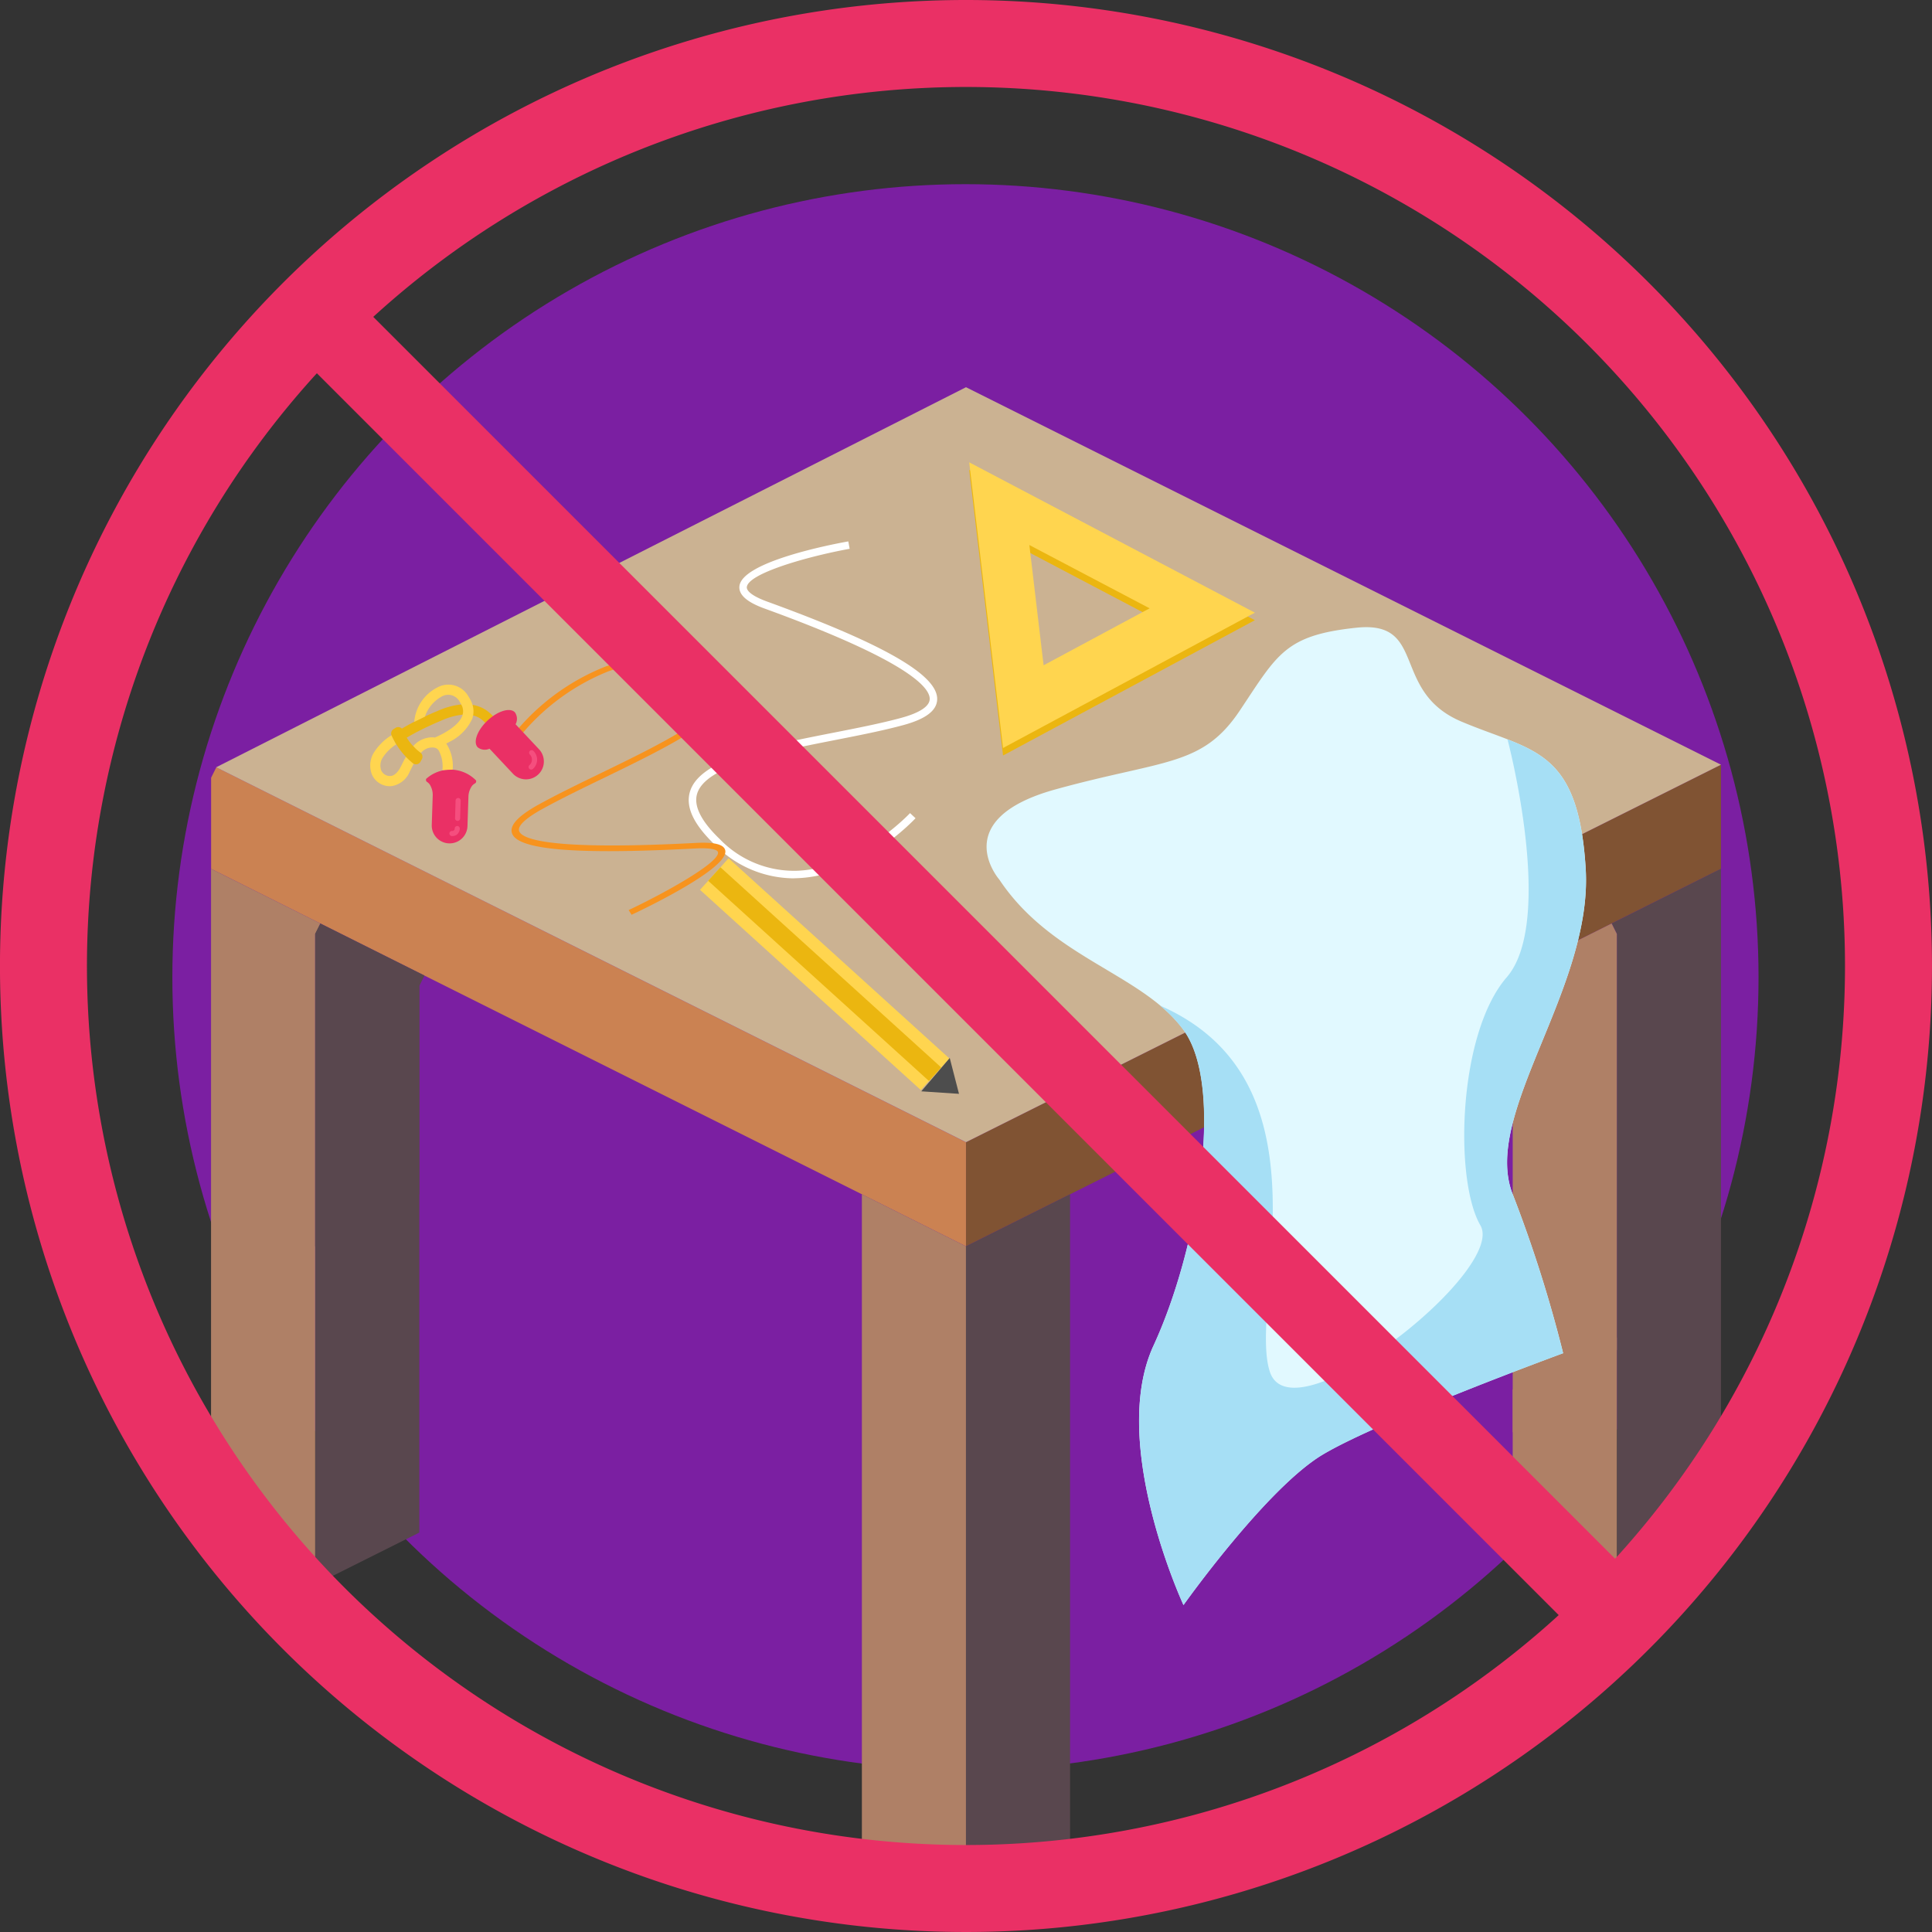 <svg xmlns="http://www.w3.org/2000/svg" width="90.18" height="90.18" viewBox="0 0 90.18 90.18">
  <rect x="0" y="0" width="90.18" height="90.18" fill="#333333" stroke="none"/>
  <g id="t1-ic13" transform="translate(-8783.143 -674.214)">
    <circle id="Ellipse_3978" data-name="Ellipse 3978" cx="37.019" cy="37.019" r="37.019" transform="translate(8791.188 682.811)" fill="#7b1fa2"/>
    <g id="Group_53421" data-name="Group 53421" transform="translate(8792.993 692.288)">
      <path id="Path_101947" data-name="Path 101947" d="M9075.383,882.515l-9.965,4.984-7.655,3.828-17.62,8.81v-4.861l35.24-17.62v4.858Z" transform="translate(-9004.902 -860.037)" fill="#805333"/>
      <path id="Path_101948" data-name="Path 101948" d="M8874.525,895.848v4.861l-17.62-8.81-7.655-3.828-4.86-2.43-5.1-2.552v-4.253l.243-.486Z" transform="translate(-8839.286 -860.608)" fill="#cb8252"/>
      <path id="Path_101949" data-name="Path 101949" d="M9017.3,994.368v30.379l-4.86-2.43V991.938Z" transform="translate(-8982.06 -954.267)" fill="#af8066"/>
      <g id="Group_53419" data-name="Group 53419" transform="translate(4.861 25.032)">
        <path id="Path_101950" data-name="Path 101950" d="M9045,991.938v30.379l-4.86,2.43V994.368Z" transform="translate(-9009.764 -979.3)" fill="#59474e"/>
        <path id="Path_101951" data-name="Path 101951" d="M8871.852,922.336v26l-4.861,2.43V919.906Z" transform="translate(-8866.99 -919.906)" fill="#59474e"/>
      </g>
      <path id="Path_101952" data-name="Path 101952" d="M8844.39,907.913l-.243.486v30.379l-4.86-2.43V905.361Z" transform="translate(-8839.286 -882.881)" fill="#af8066"/>
      <path id="Path_101953" data-name="Path 101953" d="M8872.094,922.336l-.242.486v9.721l-4.861,2.43V920.392l.243-.486Z" transform="translate(-8862.13 -894.874)" fill="#59474e"/>
      <path id="Path_101954" data-name="Path 101954" d="M9217.014,905.958v30.379l-4.86,2.43V908.388l-.243-.486,5.1-2.554Z" transform="translate(-9146.534 -882.87)" fill="#59474e"/>
      <g id="Group_53420" data-name="Group 53420" transform="translate(60.515 25.032)">
        <path id="Path_101955" data-name="Path 101955" d="M9190.451,1030.031v11.544l-4.86-2.43v-6.683Z" transform="translate(-9185.348 -1010.71)" fill="#af8066"/>
        <path id="Path_101956" data-name="Path 101956" d="M9189.31,920.392V939.8l-.607,3.318-4.253.531V922.822l-.243-.486,4.86-2.43Z" transform="translate(-9184.206 -919.906)" fill="#af8066"/>
      </g>
      <path id="Path_101957" data-name="Path 101957" d="M8875.668,777.228l35.24,17.62-35.24,17.62-35-17.5Z" transform="translate(-8840.428 -777.228)" fill="#cbb292"/>
    </g>
    <path id="Path_101958" data-name="Path 101958" d="M8828.232,674.214a45.09,45.09,0,1,0,45.09,45.09A45.09,45.09,0,0,0,8828.232,674.214Zm0,86.12a41.03,41.03,0,1,1,41.03-41.03A41.029,41.029,0,0,1,8828.232,760.334Z" fill="#ea3065"/>
    <path id="Path_101959" data-name="Path 101959" d="M9041,799.214l1.579,13.334,11.755-6.316Zm2.807,3.86,5.614,2.955-4.949,2.659Z" transform="translate(-212.617 -103.069)" fill="#ebb610"/>
    <path id="Path_101960" data-name="Path 101960" d="M9041,797.214l1.579,13.334,11.755-6.316Zm2.807,3.86,5.614,2.955-4.949,2.659Z" transform="translate(-212.617 -101.42)" fill="#ffd54f"/>
    <path id="Path_101961" data-name="Path 101961" d="M9046.215,852.848s-2.457-2.807,2.631-4.211,6.843-1.053,8.6-3.684,2.105-3.509,5.438-3.86,1.579,2.983,4.913,4.386,5.438,1.228,5.789,6.842-4.881,11.483-3.405,15.216a61.858,61.858,0,0,1,2.353,7.417s-8.6,3.158-11.229,4.737-6.491,7.018-6.491,7.018-3.509-7.544-1.4-12.106,3.333-12.106,1.4-14.738S9048.671,856.533,9046.215,852.848Z" transform="translate(-216.428 -137.579)" fill="#e1f9ff"/>
    <path id="Path_101962" data-name="Path 101962" d="M9107.015,876.933c-.269-4.293-1.563-5.2-3.647-6.018,0,0,2.244,8.474-.037,11.106s-2.456,9.474-1.228,11.58-8.772,10-9.825,6.842,3.082-13.506-5.126-17.1a6.533,6.533,0,0,1,1.091,1.139c1.93,2.632.7,10.176-1.4,14.738s1.4,12.106,1.4,12.106,3.859-5.439,6.491-7.018,11.229-4.737,11.229-4.737a61.857,61.857,0,0,0-2.353-7.417C9102.135,888.415,9107.366,882.547,9107.015,876.933Z" transform="translate(-249.859 -162.19)" fill="#a6dff5"/>
    <g id="Group_53422" data-name="Group 53422" transform="translate(8815.29 699.481)">
      <path id="Path_101963" data-name="Path 101963" d="M8971.252,833.961a5.2,5.2,0,0,1-3.664-1.571c-.99-.949-1.37-1.756-1.161-2.468.448-1.529,3.617-2.152,6.682-2.755,1.139-.224,2.214-.435,3.152-.688.875-.235,1.345-.539,1.359-.879.022-.525-.946-1.773-7.689-4.225-.837-.3-1.228-.645-1.194-1.041.1-1.141,4.251-1.953,5.083-2.1l.063.345c-1.959.356-4.741,1.147-4.8,1.789-.008.1.069.356.965.681,5.452,1.983,7.969,3.435,7.92,4.57-.022.523-.552.916-1.618,1.2-.951.256-2.032.468-3.177.693-2.823.555-6.024,1.184-6.412,2.509-.166.566.193,1.278,1.067,2.116a4.817,4.817,0,0,0,3.554,1.472c2.844-.078,5.3-2.667,5.32-2.693l.256.239c-.1.111-2.572,2.721-5.564,2.8Z" transform="translate(-8966.371 -818.23)" fill="#fff"/>
    </g>
    <g id="Group_53423" data-name="Group 53423" transform="translate(8806.77 704.957)">
      <path id="Path_101964" data-name="Path 101964" d="M8922.626,849.758a6.3,6.3,0,0,1,3.838-.034c1.152.353,1.693.794,1.652,1.349-.088,1.193-2.968,2.59-5.753,3.942-1.034.5-2.012.977-2.85,1.438-.78.43-1.16.783-1.1,1.022.095.37,1.294.935,8.258.569.864-.045,1.313.07,1.368.354.16.817-3.616,2.646-4.374,3l-.137-.219c1.786-.844,4.262-2.24,4.171-2.7-.014-.069-.146-.224-1.069-.176-5.631.3-8.349.062-8.554-.737-.095-.368.322-.8,1.274-1.325.849-.467,1.831-.944,2.871-1.449,2.566-1.245,5.475-2.657,5.551-3.69.033-.442-.467-.823-1.485-1.135a5.871,5.871,0,0,0-3.71.069,10.248,10.248,0,0,0-4.47,3.484l-.3-.087a10.464,10.464,0,0,1,4.678-3.636Z" transform="translate(-8917.812 -849.442)" fill="#f7931e"/>
    </g>
    <rect id="Rectangle_5181" data-name="Rectangle 5181" width="88.025" height="3.722" transform="translate(8798.427 686.867) rotate(45)" fill="#ea3065"/>
    <rect id="Rectangle_5182" data-name="Rectangle 5182" width="13.911" height="1.987" transform="translate(8817.152 714.276) rotate(42.2)" fill="#ffd54f"/>
    <rect id="Rectangle_5183" data-name="Rectangle 5183" width="13.911" height="0.852" transform="translate(8816.771 714.696) rotate(42.2)" fill="#ebb610"/>
    <path id="Path_101965" data-name="Path 101965" d="M9029.58,955.69l.432,1.673-1.76-.117Z" transform="translate(-202.106 -232.092)" fill="#4d4d4d"/>
    <g id="Group_53425" data-name="Group 53425" transform="translate(8800.421 706.167)">
      <path id="Path_101966" data-name="Path 101966" d="M8908.85,861.734a1.7,1.7,0,0,1,.417.125,1.425,1.425,0,0,1,.31.19,2.031,2.031,0,0,1,.229.211l-.359.315a1.665,1.665,0,0,0-.164-.15.985.985,0,0,0-.21-.13,1.043,1.043,0,0,0-.2-.066Z" transform="translate(-8904.073 -860.787)" fill="#ebb610"/>
      <path id="Path_101967" data-name="Path 101967" d="M8893.118,861.822l-.2.29a3.246,3.246,0,0,0-.987.271q-.492.208-.908.414l-.021.01q-.376.188-.7.38l-.173-.125-.051-.3q.268-.159.572-.315c.159-.083.329-.165.5-.247s.383-.172.588-.259a3.765,3.765,0,0,1,1.107-.307Z" transform="translate(-8888.598 -860.707)" fill="#ebb610"/>
      <path id="Path_101968" data-name="Path 101968" d="M8894.3,858.809c.444-.191,1.13-.57,1.287-1.03a.282.282,0,0,0,.011-.04.624.624,0,0,0-.065-.474.975.975,0,0,0-.059-.1.607.607,0,0,0-.862-.267,1.677,1.677,0,0,0-.774.932l-.5.247a1.991,1.991,0,0,1,1.065-1.6,1.072,1.072,0,0,1,1.475.429,1.4,1.4,0,0,1,.181.379,1.028,1.028,0,0,1,.026.493,1,1,0,0,1-.042.159,2.251,2.251,0,0,1-1.075,1.079c-.047.026-.094.052-.139.075Z" transform="translate(-8891.281 -856.334)" fill="#ffd54f"/>
      <path id="Path_101969" data-name="Path 101969" d="M8910.269,863.6c.48-.45,1.052-.62,1.276-.38a.529.529,0,0,1,.03.555l1.095,1.167a.834.834,0,0,1-1.217,1.141l-1.094-1.167a.53.53,0,0,1-.552-.066C8909.582,864.61,8909.789,864.05,8910.269,863.6Z" transform="translate(-8904.788 -861.922)" fill="#ea3065"/>
      <path id="Path_101970" data-name="Path 101970" d="M8896.5,879.39a1.684,1.684,0,0,1,2.324.075.115.115,0,0,1-.059.147.424.424,0,0,0-.17.175.893.893,0,0,0-.125.439l-.045,1.382a.834.834,0,0,1-1.667-.054l.045-1.382a.9.9,0,0,0-.1-.446.424.424,0,0,0-.158-.185A.115.115,0,0,1,8896.5,879.39Z" transform="translate(-8893.883 -874.991)" fill="#ea3065"/>
      <g id="Group_53424" data-name="Group 53424" transform="translate(3.702 3.058)">
        <path id="Path_101971" data-name="Path 101971" d="M8923.827,874.637a.119.119,0,0,1,0-.168.34.34,0,0,0,.017-.506.119.119,0,0,1,.174-.162.573.573,0,0,1-.026.842A.12.12,0,0,1,8923.827,874.637Z" transform="translate(-8920.099 -873.762)" fill="#f54e7e"/>
        <path id="Path_101972" data-name="Path 101972" d="M8904.276,887.568a.118.118,0,0,1-.069-.112l.026-.833a.12.12,0,0,1,.123-.113.119.119,0,0,1,.115.121l-.026.834a.122.122,0,0,1-.038.083A.119.119,0,0,1,8904.276,887.568Z" transform="translate(-8903.947 -884.273)" fill="#f54e7e"/>
        <path id="Path_101973" data-name="Path 101973" d="M8902.841,894.436a.119.119,0,0,1,.008-.238.108.108,0,0,0,.089-.029.106.106,0,0,0,.034-.087.119.119,0,0,1,.238.009.383.383,0,0,1-.114.257A.342.342,0,0,1,8902.841,894.436Z" transform="translate(-8902.728 -890.423)" fill="#f54e7e"/>
      </g>
      <path id="Path_101974" data-name="Path 101974" d="M8883.3,870.8c-.07.124-.134.249-.191.365l-.061.12c-.1.2-.277.412-.469.42a.445.445,0,0,1-.437-.262.688.688,0,0,1,.061-.581,2.078,2.078,0,0,1,.634-.63l-.213-.431a2.578,2.578,0,0,0-.838.832,1.157,1.157,0,0,0-.082.993.911.911,0,0,0,.895.554,1.092,1.092,0,0,0,.874-.679l.061-.123c.043-.085.085-.166.126-.244Z" transform="translate(-8881.626 -867.437)" fill="#ffd54f"/>
      <path id="Path_101975" data-name="Path 101975" d="M8894.959,871.9a1.93,1.93,0,0,0-.288-1.2.183.183,0,0,0-.017-.02.786.786,0,0,0-.523-.278c-.021,0-.044,0-.066-.007a1.168,1.168,0,0,0-.939.4l.145.214.207.109a.75.75,0,0,1,.315-.216.682.682,0,0,1,.251-.034.361.361,0,0,1,.127.028.317.317,0,0,1,.129.1,1.566,1.566,0,0,1,.18.925Z" transform="translate(-8891.107 -867.93)" fill="#ffd54f"/>
      <path id="Path_101976" data-name="Path 101976" d="M8887.337,867.74l.093-.058a.239.239,0,0,1,.2-.022.236.236,0,0,1,.146.145,2.51,2.51,0,0,0,.82,1.04.238.238,0,0,1,.059.3c-.02.034-.04.071-.06.109a.238.238,0,0,1-.372.07,3.512,3.512,0,0,1-.991-1.312A.24.24,0,0,1,8887.337,867.74Z" transform="translate(-8886.242 -865.662)" fill="#ebb610"/>
    </g>
  </g>
</svg>
